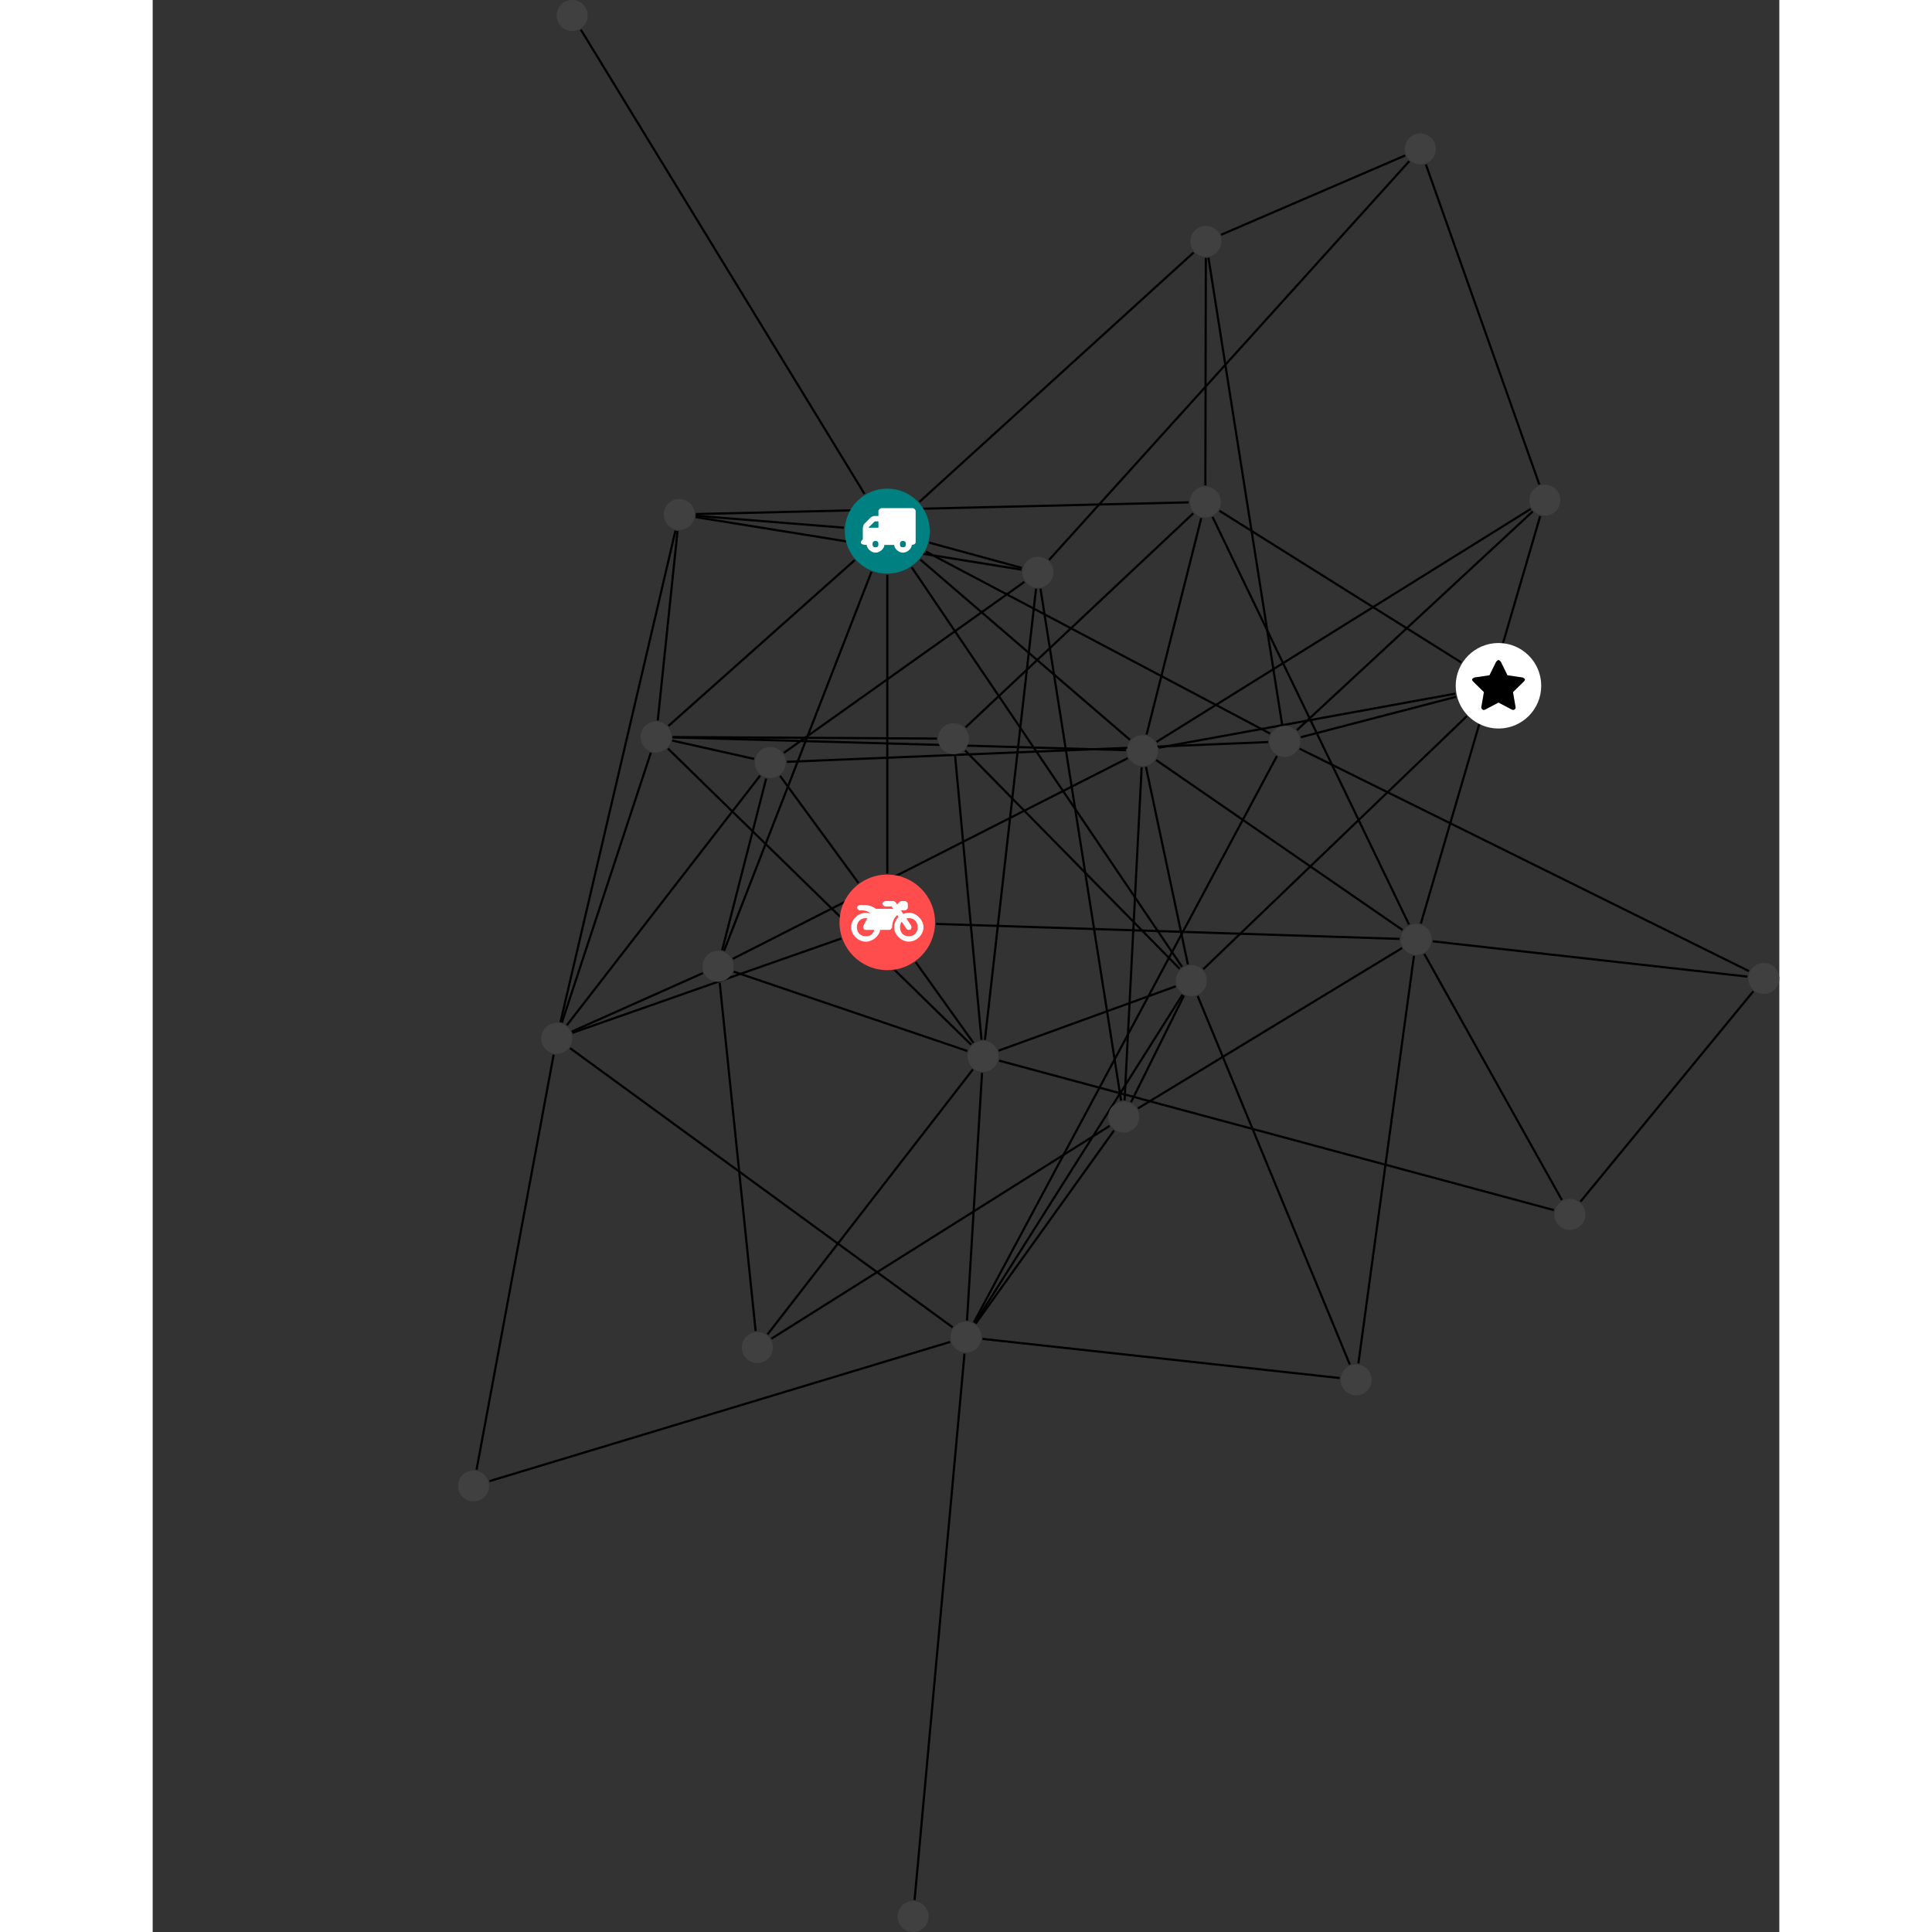 <?xml version="1.0" encoding="UTF-8"?>
<svg xmlns="http://www.w3.org/2000/svg" xmlns:xlink="http://www.w3.org/1999/xlink" width="351.314pt" height="351.314pt" viewBox="-55.528 0.000 295.786 351.314" version="1.1">
<rect x="-55.528" y="0.000" width="295.786" height="351.314" fill="#333333" stroke="none"/>
<defs>
<g>
<symbol overflow="visible" id="glyph0-0">
<path style="stroke:none;" d="M 1.422 -0.75 L 1.422 -7.922 L 3.562 -7.922 L 3.562 -0.891 L 1.422 -0.891 Z M 0.625 0 L 4.531 0 L 4.531 -8.812 L 0.438 -8.812 L 0.438 0 Z M 0.625 0 "/>
</symbol>
<symbol overflow="visible" id="glyph0-1">
<path style="stroke:none;" d="M 3.375 -0.844 C 3.375 -0.453 3.234 -0.266 2.844 -0.266 C 2.469 -0.266 2.297 -0.453 2.297 -0.844 C 2.297 -1.219 2.469 -1.422 2.844 -1.422 C 3.234 -1.422 3.375 -1.219 3.375 -0.844 Z M 1.594 -3.688 L 1.594 -3.859 C 1.594 -3.875 1.578 -3.875 1.594 -3.891 L 2.688 -4.969 C 2.703 -5 2.656 -4.984 2.688 -4.984 L 3.375 -4.984 L 3.375 -3.828 L 1.594 -3.828 Z M 8.359 -0.844 C 8.359 -0.453 8.219 -0.266 7.828 -0.266 C 7.453 -0.266 7.281 -0.453 7.281 -0.844 C 7.281 -1.219 7.453 -1.422 7.828 -1.422 C 8.219 -1.422 8.359 -1.219 8.359 -0.844 Z M 10.141 -6.891 C 10.141 -7.094 9.812 -7.391 9.609 -7.391 L 3.922 -7.391 C 3.719 -7.391 3.375 -7.094 3.375 -6.891 L 3.375 -5.969 L 2.672 -5.969 C 2.469 -5.969 2.078 -5.812 1.938 -5.672 L 0.844 -4.578 C 0.531 -4.266 0.531 -3.734 0.531 -3.328 L 0.531 -1.688 C 0.516 -1.688 0.172 -1.391 0.172 -1.203 C 0.172 -0.781 0.781 -0.703 1.062 -0.703 L 1.25 -0.703 C 1.25 -0.047 2.062 0.703 2.844 0.703 C 3.641 0.703 4.453 -0.047 4.453 -0.703 L 6.234 -0.703 C 6.234 -0.047 7.047 0.703 7.828 0.703 C 8.625 0.703 9.438 -0.047 9.438 -0.703 C 9.547 -0.703 10.141 -0.781 10.141 -1.203 Z M 10.141 -6.891 "/>
</symbol>
<symbol overflow="visible" id="glyph0-2">
<path style="stroke:none;" d="M 12.969 -2.906 C 12.844 -3.984 11.859 -5.016 10.781 -5.219 C 10.234 -5.328 9.703 -5.219 9.328 -5.031 L 8.875 -5.688 L 9.609 -5.688 C 9.812 -5.688 10.141 -5.984 10.141 -6.188 L 10.141 -6.891 C 10.141 -7.094 9.812 -7.391 9.609 -7.391 L 9.047 -7.391 C 8.969 -7.391 8.734 -7.312 8.656 -7.25 L 8.188 -6.766 L 7.891 -7.203 C 7.828 -7.281 7.594 -7.391 7.484 -7.391 L 6.078 -7.391 C 5.906 -7.391 5.547 -7.125 5.516 -6.953 C 5.484 -6.734 5.828 -6.406 6.047 -6.406 L 7.188 -6.406 L 7.484 -5.969 L 4.344 -5.969 C 4.141 -6.125 3.375 -6.672 2.141 -6.672 L 1.422 -6.672 C 1.219 -6.672 0.891 -6.375 0.891 -6.188 C 0.891 -5.984 1.219 -5.688 1.422 -5.688 L 1.781 -5.688 C 2.484 -5.688 2.906 -5.516 3.281 -5.188 L 3.25 -5.141 C 3.078 -5.188 2.797 -5.25 2.5 -5.25 C 1.109 -5.25 -0.172 -4 -0.172 -2.625 C -0.172 -1.25 1.109 0 2.5 0 C 3.75 0 4.953 -1.062 5.109 -2.141 L 6.766 -2.141 C 6.969 -2.141 7.281 -2.438 7.281 -2.625 C 7.281 -3.609 7.688 -4.391 8.219 -4.844 L 8.453 -4.5 C 7.969 -4.062 7.578 -3.203 7.672 -2.359 C 7.781 -1.172 8.969 -0.094 10.141 -0.016 C 11.703 0.094 13.156 -1.344 12.969 -2.906 Z M 2.5 -0.984 C 1.516 -0.984 0.875 -1.641 0.875 -2.625 C 0.875 -3.594 1.516 -4.281 2.5 -4.281 C 2.672 -4.281 2.844 -4.234 2.781 -4.25 L 2.047 -2.891 C 2 -2.781 2 -2.469 2.047 -2.359 C 2.125 -2.25 2.375 -2.141 2.5 -2.141 L 4.031 -2.141 C 3.891 -1.453 3.344 -0.984 2.5 -0.984 Z M 10.328 -0.984 C 9.344 -0.984 8.719 -1.641 8.719 -2.625 C 8.719 -3.109 8.859 -3.469 9.031 -3.641 L 9.906 -2.328 C 9.969 -2.219 10.203 -2.141 10.328 -2.141 C 10.391 -2.141 10.594 -2.188 10.641 -2.234 C 10.812 -2.344 10.844 -2.75 10.734 -2.922 L 9.875 -4.219 C 9.859 -4.219 10.094 -4.281 10.328 -4.281 C 11.297 -4.281 11.922 -3.594 11.922 -2.625 C 11.922 -1.641 11.297 -0.984 10.328 -0.984 Z M 10.328 -0.984 "/>
</symbol>
<symbol overflow="visible" id="glyph0-3">
<path style="stroke:none;" d="M 9.438 -5.078 C 9.438 -5.25 9.078 -5.453 8.938 -5.469 L 6.266 -5.859 L 5.078 -8.266 C 5.031 -8.375 4.75 -8.641 4.625 -8.641 C 4.5 -8.641 4.234 -8.375 4.172 -8.266 L 2.984 -5.859 L 0.312 -5.469 C 0.172 -5.453 -0.172 -5.25 -0.172 -5.078 C -0.172 -4.969 -0.062 -4.781 0.016 -4.719 L 1.969 -2.797 L 1.5 -0.062 C 1.5 -0.016 1.5 0.016 1.5 0.047 C 1.5 0.203 1.75 0.453 1.906 0.453 C 1.984 0.453 2.188 0.406 2.25 0.359 L 4.625 -0.891 L 7 0.359 C 7.062 0.406 7.266 0.453 7.344 0.453 C 7.5 0.453 7.75 0.203 7.75 0.047 C 7.75 0.016 7.75 -0.016 7.734 -0.062 L 7.266 -2.797 L 9.234 -4.719 C 9.297 -4.781 9.438 -4.969 9.438 -5.078 Z M 9.438 -5.078 "/>
</symbol>
</g>
<clipPath id="clip1">
  <path d="M 198 174 L 240.258 174 L 240.258 225 L 198 225 Z M 198 174 "/>
</clipPath>
<clipPath id="clip2">
  <path d="M 77 240 L 98 240 L 98 351.312 L 77 351.312 Z M 77 240 "/>
</clipPath>
<clipPath id="clip3">
  <path d="M 171 165 L 240.258 165 L 240.258 184 L 171 184 Z M 171 165 "/>
</clipPath>
<clipPath id="clip4">
  <path d="M 147 130 L 240.258 130 L 240.258 183 L 147 183 Z M 147 130 "/>
</clipPath>
<clipPath id="clip5">
  <path d="M 79 345 L 86 345 L 86 351.312 L 79 351.312 Z M 79 345 "/>
</clipPath>
<clipPath id="clip6">
  <path d="M 234 175 L 240.258 175 L 240.258 181 L 234 181 Z M 234 175 "/>
</clipPath>
</defs>
<g id="surface1">
<path style="fill:none;stroke-width:0.399;stroke-linecap:butt;stroke-linejoin:miter;stroke:rgb(0%,0%,0%);stroke-opacity:1;stroke-miterlimit:10;" d="M 0.001 -7.93 L 0.001 -62.25 " transform="matrix(1,0,0,-1,78.05,96.586)"/>
<path style="fill:none;stroke-width:0.399;stroke-linecap:butt;stroke-linejoin:miter;stroke:rgb(0%,0%,0%);stroke-opacity:1;stroke-miterlimit:10;" d="M 4.442 -6.566 L 53.602 -79.234 " transform="matrix(1,0,0,-1,78.05,96.586)"/>
<path style="fill:none;stroke-width:0.399;stroke-linecap:butt;stroke-linejoin:miter;stroke:rgb(0%,0%,0%);stroke-opacity:1;stroke-miterlimit:10;" d="M -7.902 0.633 L -34.82 2.797 " transform="matrix(1,0,0,-1,78.05,96.586)"/>
<path style="fill:none;stroke-width:0.399;stroke-linecap:butt;stroke-linejoin:miter;stroke:rgb(0%,0%,0%);stroke-opacity:1;stroke-miterlimit:10;" d="M -5.921 -5.269 L -39.792 -35.414 " transform="matrix(1,0,0,-1,78.05,96.586)"/>
<path style="fill:none;stroke-width:0.399;stroke-linecap:butt;stroke-linejoin:miter;stroke:rgb(0%,0%,0%);stroke-opacity:1;stroke-miterlimit:10;" d="M -2.874 -7.391 L -29.683 -76.316 " transform="matrix(1,0,0,-1,78.05,96.586)"/>
<path style="fill:none;stroke-width:0.399;stroke-linecap:butt;stroke-linejoin:miter;stroke:rgb(0%,0%,0%);stroke-opacity:1;stroke-miterlimit:10;" d="M 7.649 -2.09 L 24.477 -6.684 " transform="matrix(1,0,0,-1,78.05,96.586)"/>
<path style="fill:none;stroke-width:0.399;stroke-linecap:butt;stroke-linejoin:miter;stroke:rgb(0%,0%,0%);stroke-opacity:1;stroke-miterlimit:10;" d="M -4.136 6.766 L -55.722 91.195 " transform="matrix(1,0,0,-1,78.05,96.586)"/>
<path style="fill:none;stroke-width:0.399;stroke-linecap:butt;stroke-linejoin:miter;stroke:rgb(0%,0%,0%);stroke-opacity:1;stroke-miterlimit:10;" d="M 5.864 5.336 L 55.7 50.668 " transform="matrix(1,0,0,-1,78.05,96.586)"/>
<path style="fill:none;stroke-width:0.399;stroke-linecap:butt;stroke-linejoin:miter;stroke:rgb(0%,0%,0%);stroke-opacity:1;stroke-miterlimit:10;" d="M 7.009 -3.707 L 69.614 -36.812 " transform="matrix(1,0,0,-1,78.05,96.586)"/>
<path style="fill:none;stroke-width:0.399;stroke-linecap:butt;stroke-linejoin:miter;stroke:rgb(0%,0%,0%);stroke-opacity:1;stroke-miterlimit:10;" d="M 6.013 -5.168 L 44.126 -37.941 " transform="matrix(1,0,0,-1,78.05,96.586)"/>
<path style="fill:none;stroke-width:0.399;stroke-linecap:butt;stroke-linejoin:miter;stroke:rgb(0%,0%,0%);stroke-opacity:1;stroke-miterlimit:10;" d="M 122.661 -121.613 L 97.653 -76.875 " transform="matrix(1,0,0,-1,78.05,96.586)"/>
<path style="fill:none;stroke-width:0.399;stroke-linecap:butt;stroke-linejoin:miter;stroke:rgb(0%,0%,0%);stroke-opacity:1;stroke-miterlimit:10;" d="M 121.22 -123.461 L 20.329 -96.277 " transform="matrix(1,0,0,-1,78.05,96.586)"/>
<g clip-path="url(#clip1)" clip-rule="nonzero">
<path style="fill:none;stroke-width:0.399;stroke-linecap:butt;stroke-linejoin:miter;stroke:rgb(0%,0%,0%);stroke-opacity:1;stroke-miterlimit:10;" d="M 126.048 -121.918 L 157.477 -83.668 " transform="matrix(1,0,0,-1,78.05,96.586)"/>
</g>
<path style="fill:none;stroke-width:0.399;stroke-linecap:butt;stroke-linejoin:miter;stroke:rgb(0%,0%,0%);stroke-opacity:1;stroke-miterlimit:10;" d="M -21.07 -146.84 L 40.438 -108.141 " transform="matrix(1,0,0,-1,78.05,96.586)"/>
<path style="fill:none;stroke-width:0.399;stroke-linecap:butt;stroke-linejoin:miter;stroke:rgb(0%,0%,0%);stroke-opacity:1;stroke-miterlimit:10;" d="M -23.937 -145.445 L -30.468 -82.133 " transform="matrix(1,0,0,-1,78.05,96.586)"/>
<path style="fill:none;stroke-width:0.399;stroke-linecap:butt;stroke-linejoin:miter;stroke:rgb(0%,0%,0%);stroke-opacity:1;stroke-miterlimit:10;" d="M -21.777 -146.062 L 15.567 -97.879 " transform="matrix(1,0,0,-1,78.05,96.586)"/>
<path style="fill:none;stroke-width:0.399;stroke-linecap:butt;stroke-linejoin:miter;stroke:rgb(0%,0%,0%);stroke-opacity:1;stroke-miterlimit:10;" d="M -8.386 -74.078 L -57.269 -91.23 " transform="matrix(1,0,0,-1,78.05,96.586)"/>
<path style="fill:none;stroke-width:0.399;stroke-linecap:butt;stroke-linejoin:miter;stroke:rgb(0%,0%,0%);stroke-opacity:1;stroke-miterlimit:10;" d="M -5.249 -63.965 L -19.491 -44.504 " transform="matrix(1,0,0,-1,78.05,96.586)"/>
<path style="fill:none;stroke-width:0.399;stroke-linecap:butt;stroke-linejoin:miter;stroke:rgb(0%,0%,0%);stroke-opacity:1;stroke-miterlimit:10;" d="M 8.88 -71.422 L 93.165 -74.144 " transform="matrix(1,0,0,-1,78.05,96.586)"/>
<path style="fill:none;stroke-width:0.399;stroke-linecap:butt;stroke-linejoin:miter;stroke:rgb(0%,0%,0%);stroke-opacity:1;stroke-miterlimit:10;" d="M 5.169 -78.367 L 15.661 -93.039 " transform="matrix(1,0,0,-1,78.05,96.586)"/>
<path style="fill:none;stroke-width:0.399;stroke-linecap:butt;stroke-linejoin:miter;stroke:rgb(0%,0%,0%);stroke-opacity:1;stroke-miterlimit:10;" d="M 53.68 -84.285 L 15.93 -144 " transform="matrix(1,0,0,-1,78.05,96.586)"/>
<path style="fill:none;stroke-width:0.399;stroke-linecap:butt;stroke-linejoin:miter;stroke:rgb(0%,0%,0%);stroke-opacity:1;stroke-miterlimit:10;" d="M 57.47 -79.644 L 105.388 -33.637 " transform="matrix(1,0,0,-1,78.05,96.586)"/>
<path style="fill:none;stroke-width:0.399;stroke-linecap:butt;stroke-linejoin:miter;stroke:rgb(0%,0%,0%);stroke-opacity:1;stroke-miterlimit:10;" d="M 56.442 -84.523 L 84.11 -151.535 " transform="matrix(1,0,0,-1,78.05,96.586)"/>
<path style="fill:none;stroke-width:0.399;stroke-linecap:butt;stroke-linejoin:miter;stroke:rgb(0%,0%,0%);stroke-opacity:1;stroke-miterlimit:10;" d="M 53.95 -84.437 L 44.333 -103.832 " transform="matrix(1,0,0,-1,78.05,96.586)"/>
<path style="fill:none;stroke-width:0.399;stroke-linecap:butt;stroke-linejoin:miter;stroke:rgb(0%,0%,0%);stroke-opacity:1;stroke-miterlimit:10;" d="M 53.177 -79.582 L 14.157 -39.891 " transform="matrix(1,0,0,-1,78.05,96.586)"/>
<path style="fill:none;stroke-width:0.399;stroke-linecap:butt;stroke-linejoin:miter;stroke:rgb(0%,0%,0%);stroke-opacity:1;stroke-miterlimit:10;" d="M 52.454 -82.766 L 20.251 -94.461 " transform="matrix(1,0,0,-1,78.05,96.586)"/>
<path style="fill:none;stroke-width:0.399;stroke-linecap:butt;stroke-linejoin:miter;stroke:rgb(0%,0%,0%);stroke-opacity:1;stroke-miterlimit:10;" d="M 54.665 -78.781 L 47.04 -42.863 " transform="matrix(1,0,0,-1,78.05,96.586)"/>
<path style="fill:none;stroke-width:0.399;stroke-linecap:butt;stroke-linejoin:miter;stroke:rgb(0%,0%,0%);stroke-opacity:1;stroke-miterlimit:10;" d="M -57.679 -94.008 L 11.884 -144.773 " transform="matrix(1,0,0,-1,78.05,96.586)"/>
<path style="fill:none;stroke-width:0.399;stroke-linecap:butt;stroke-linejoin:miter;stroke:rgb(0%,0%,0%);stroke-opacity:1;stroke-miterlimit:10;" d="M -58.269 -89.844 L -23.124 -44.453 " transform="matrix(1,0,0,-1,78.05,96.586)"/>
<path style="fill:none;stroke-width:0.399;stroke-linecap:butt;stroke-linejoin:miter;stroke:rgb(0%,0%,0%);stroke-opacity:1;stroke-miterlimit:10;" d="M -59.429 -89.289 L -38.515 0.098 " transform="matrix(1,0,0,-1,78.05,96.586)"/>
<path style="fill:none;stroke-width:0.399;stroke-linecap:butt;stroke-linejoin:miter;stroke:rgb(0%,0%,0%);stroke-opacity:1;stroke-miterlimit:10;" d="M -59.171 -89.363 L -42.991 -40.285 " transform="matrix(1,0,0,-1,78.05,96.586)"/>
<path style="fill:none;stroke-width:0.399;stroke-linecap:butt;stroke-linejoin:miter;stroke:rgb(0%,0%,0%);stroke-opacity:1;stroke-miterlimit:10;" d="M -60.667 -95.195 L -74.683 -170.652 " transform="matrix(1,0,0,-1,78.05,96.586)"/>
<path style="fill:none;stroke-width:0.399;stroke-linecap:butt;stroke-linejoin:miter;stroke:rgb(0%,0%,0%);stroke-opacity:1;stroke-miterlimit:10;" d="M -57.362 -91 L -33.534 -80.359 " transform="matrix(1,0,0,-1,78.05,96.586)"/>
<path style="fill:none;stroke-width:0.399;stroke-linecap:butt;stroke-linejoin:miter;stroke:rgb(0%,0%,0%);stroke-opacity:1;stroke-miterlimit:10;" d="M 17.321 -146.879 L 82.263 -153.996 " transform="matrix(1,0,0,-1,78.05,96.586)"/>
<path style="fill:none;stroke-width:0.399;stroke-linecap:butt;stroke-linejoin:miter;stroke:rgb(0%,0%,0%);stroke-opacity:1;stroke-miterlimit:10;" d="M 11.43 -147.426 L -72.343 -172.746 " transform="matrix(1,0,0,-1,78.05,96.586)"/>
<path style="fill:none;stroke-width:0.399;stroke-linecap:butt;stroke-linejoin:miter;stroke:rgb(0%,0%,0%);stroke-opacity:1;stroke-miterlimit:10;" d="M 16.079 -144.098 L 41.231 -108.988 " transform="matrix(1,0,0,-1,78.05,96.586)"/>
<g clip-path="url(#clip2)" clip-rule="nonzero">
<path style="fill:none;stroke-width:0.399;stroke-linecap:butt;stroke-linejoin:miter;stroke:rgb(0%,0%,0%);stroke-opacity:1;stroke-miterlimit:10;" d="M 14.044 -149.555 L 4.966 -248.906 " transform="matrix(1,0,0,-1,78.05,96.586)"/>
</g>
<path style="fill:none;stroke-width:0.399;stroke-linecap:butt;stroke-linejoin:miter;stroke:rgb(0%,0%,0%);stroke-opacity:1;stroke-miterlimit:10;" d="M 14.501 -143.539 L 17.231 -98.504 " transform="matrix(1,0,0,-1,78.05,96.586)"/>
<path style="fill:none;stroke-width:0.399;stroke-linecap:butt;stroke-linejoin:miter;stroke:rgb(0%,0%,0%);stroke-opacity:1;stroke-miterlimit:10;" d="M 15.743 -143.891 L 70.856 -40.887 " transform="matrix(1,0,0,-1,78.05,96.586)"/>
<path style="fill:none;stroke-width:0.399;stroke-linecap:butt;stroke-linejoin:miter;stroke:rgb(0%,0%,0%);stroke-opacity:1;stroke-miterlimit:10;" d="M 104.384 -23.879 L 60.391 3.707 " transform="matrix(1,0,0,-1,78.05,96.586)"/>
<path style="fill:none;stroke-width:0.399;stroke-linecap:butt;stroke-linejoin:miter;stroke:rgb(0%,0%,0%);stroke-opacity:1;stroke-miterlimit:10;" d="M 103.423 -30.121 L 75.204 -37.465 " transform="matrix(1,0,0,-1,78.05,96.586)"/>
<path style="fill:none;stroke-width:0.399;stroke-linecap:butt;stroke-linejoin:miter;stroke:rgb(0%,0%,0%);stroke-opacity:1;stroke-miterlimit:10;" d="M 103.294 -29.543 L 49.384 -39.371 " transform="matrix(1,0,0,-1,78.05,96.586)"/>
<path style="fill:none;stroke-width:0.399;stroke-linecap:butt;stroke-linejoin:miter;stroke:rgb(0%,0%,0%);stroke-opacity:1;stroke-miterlimit:10;" d="M -24.222 -41.41 L -39.101 -38.078 " transform="matrix(1,0,0,-1,78.05,96.586)"/>
<path style="fill:none;stroke-width:0.399;stroke-linecap:butt;stroke-linejoin:miter;stroke:rgb(0%,0%,0%);stroke-opacity:1;stroke-miterlimit:10;" d="M -22.023 -44.992 L -30.027 -76.207 " transform="matrix(1,0,0,-1,78.05,96.586)"/>
<path style="fill:none;stroke-width:0.399;stroke-linecap:butt;stroke-linejoin:miter;stroke:rgb(0%,0%,0%);stroke-opacity:1;stroke-miterlimit:10;" d="M -18.816 -40.32 L 24.93 -9.226 " transform="matrix(1,0,0,-1,78.05,96.586)"/>
<path style="fill:none;stroke-width:0.399;stroke-linecap:butt;stroke-linejoin:miter;stroke:rgb(0%,0%,0%);stroke-opacity:1;stroke-miterlimit:10;" d="M -18.261 -41.945 L 69.266 -38.348 " transform="matrix(1,0,0,-1,78.05,96.586)"/>
<path style="fill:none;stroke-width:0.399;stroke-linecap:butt;stroke-linejoin:miter;stroke:rgb(0%,0%,0%);stroke-opacity:1;stroke-miterlimit:10;" d="M 85.669 -151.336 L 95.77 -77.23 " transform="matrix(1,0,0,-1,78.05,96.586)"/>
<path style="fill:none;stroke-width:0.399;stroke-linecap:butt;stroke-linejoin:miter;stroke:rgb(0%,0%,0%);stroke-opacity:1;stroke-miterlimit:10;" d="M 97.946 66.664 L 118.571 8.484 " transform="matrix(1,0,0,-1,78.05,96.586)"/>
<path style="fill:none;stroke-width:0.399;stroke-linecap:butt;stroke-linejoin:miter;stroke:rgb(0%,0%,0%);stroke-opacity:1;stroke-miterlimit:10;" d="M 94.915 67.27 L 29.411 -5.238 " transform="matrix(1,0,0,-1,78.05,96.586)"/>
<path style="fill:none;stroke-width:0.399;stroke-linecap:butt;stroke-linejoin:miter;stroke:rgb(0%,0%,0%);stroke-opacity:1;stroke-miterlimit:10;" d="M 94.169 68.316 L 60.704 53.895 " transform="matrix(1,0,0,-1,78.05,96.586)"/>
<path style="fill:none;stroke-width:0.399;stroke-linecap:butt;stroke-linejoin:miter;stroke:rgb(0%,0%,0%);stroke-opacity:1;stroke-miterlimit:10;" d="M -38.14 0.035 L -41.734 -34.418 " transform="matrix(1,0,0,-1,78.05,96.586)"/>
<path style="fill:none;stroke-width:0.399;stroke-linecap:butt;stroke-linejoin:miter;stroke:rgb(0%,0%,0%);stroke-opacity:1;stroke-miterlimit:10;" d="M -34.812 3.109 L 54.817 5.238 " transform="matrix(1,0,0,-1,78.05,96.586)"/>
<path style="fill:none;stroke-width:0.399;stroke-linecap:butt;stroke-linejoin:miter;stroke:rgb(0%,0%,0%);stroke-opacity:1;stroke-miterlimit:10;" d="M -34.847 2.559 L 24.411 -7 " transform="matrix(1,0,0,-1,78.05,96.586)"/>
<path style="fill:none;stroke-width:0.399;stroke-linecap:butt;stroke-linejoin:miter;stroke:rgb(0%,0%,0%);stroke-opacity:1;stroke-miterlimit:10;" d="M -39.03 -37.437 L 9.024 -37.719 " transform="matrix(1,0,0,-1,78.05,96.586)"/>
<path style="fill:none;stroke-width:0.399;stroke-linecap:butt;stroke-linejoin:miter;stroke:rgb(0%,0%,0%);stroke-opacity:1;stroke-miterlimit:10;" d="M -39.886 -39.527 L 15.255 -93.383 " transform="matrix(1,0,0,-1,78.05,96.586)"/>
<path style="fill:none;stroke-width:0.399;stroke-linecap:butt;stroke-linejoin:miter;stroke:rgb(0%,0%,0%);stroke-opacity:1;stroke-miterlimit:10;" d="M -39.03 -37.504 L 43.395 -39.824 " transform="matrix(1,0,0,-1,78.05,96.586)"/>
<path style="fill:none;stroke-width:0.399;stroke-linecap:butt;stroke-linejoin:miter;stroke:rgb(0%,0%,0%);stroke-opacity:1;stroke-miterlimit:10;" d="M 42.52 -103.555 L 27.86 -10.461 " transform="matrix(1,0,0,-1,78.05,96.586)"/>
<path style="fill:none;stroke-width:0.399;stroke-linecap:butt;stroke-linejoin:miter;stroke:rgb(0%,0%,0%);stroke-opacity:1;stroke-miterlimit:10;" d="M 45.571 -104.969 L 93.598 -75.809 " transform="matrix(1,0,0,-1,78.05,96.586)"/>
<path style="fill:none;stroke-width:0.399;stroke-linecap:butt;stroke-linejoin:miter;stroke:rgb(0%,0%,0%);stroke-opacity:1;stroke-miterlimit:10;" d="M 43.145 -103.523 L 46.259 -42.926 " transform="matrix(1,0,0,-1,78.05,96.586)"/>
<path style="fill:none;stroke-width:0.399;stroke-linecap:butt;stroke-linejoin:miter;stroke:rgb(0%,0%,0%);stroke-opacity:1;stroke-miterlimit:10;" d="M 118.731 2.742 L 97.028 -71.348 " transform="matrix(1,0,0,-1,78.05,96.586)"/>
<path style="fill:none;stroke-width:0.399;stroke-linecap:butt;stroke-linejoin:miter;stroke:rgb(0%,0%,0%);stroke-opacity:1;stroke-miterlimit:10;" d="M 117.368 3.59 L 74.493 -36.172 " transform="matrix(1,0,0,-1,78.05,96.586)"/>
<path style="fill:none;stroke-width:0.399;stroke-linecap:butt;stroke-linejoin:miter;stroke:rgb(0%,0%,0%);stroke-opacity:1;stroke-miterlimit:10;" d="M 117.016 4.047 L 48.973 -38.316 " transform="matrix(1,0,0,-1,78.05,96.586)"/>
<path style="fill:none;stroke-width:0.399;stroke-linecap:butt;stroke-linejoin:miter;stroke:rgb(0%,0%,0%);stroke-opacity:1;stroke-miterlimit:10;" d="M -27.917 -80.102 L 14.555 -94.523 " transform="matrix(1,0,0,-1,78.05,96.586)"/>
<path style="fill:none;stroke-width:0.399;stroke-linecap:butt;stroke-linejoin:miter;stroke:rgb(0%,0%,0%);stroke-opacity:1;stroke-miterlimit:10;" d="M -28.085 -77.762 L 43.723 -41.277 " transform="matrix(1,0,0,-1,78.05,96.586)"/>
<path style="fill:none;stroke-width:0.399;stroke-linecap:butt;stroke-linejoin:miter;stroke:rgb(0%,0%,0%);stroke-opacity:1;stroke-miterlimit:10;" d="M 14.239 -35.672 L 55.638 3.242 " transform="matrix(1,0,0,-1,78.05,96.586)"/>
<path style="fill:none;stroke-width:0.399;stroke-linecap:butt;stroke-linejoin:miter;stroke:rgb(0%,0%,0%);stroke-opacity:1;stroke-miterlimit:10;" d="M 12.321 -40.742 L 17.134 -92.488 " transform="matrix(1,0,0,-1,78.05,96.586)"/>
<path style="fill:none;stroke-width:0.399;stroke-linecap:butt;stroke-linejoin:miter;stroke:rgb(0%,0%,0%);stroke-opacity:1;stroke-miterlimit:10;" d="M 59.145 2.59 L 94.868 -71.523 " transform="matrix(1,0,0,-1,78.05,96.586)"/>
<path style="fill:none;stroke-width:0.399;stroke-linecap:butt;stroke-linejoin:miter;stroke:rgb(0%,0%,0%);stroke-opacity:1;stroke-miterlimit:10;" d="M 57.841 8.324 L 57.927 49.684 " transform="matrix(1,0,0,-1,78.05,96.586)"/>
<path style="fill:none;stroke-width:0.399;stroke-linecap:butt;stroke-linejoin:miter;stroke:rgb(0%,0%,0%);stroke-opacity:1;stroke-miterlimit:10;" d="M 57.095 2.383 L 47.153 -36.984 " transform="matrix(1,0,0,-1,78.05,96.586)"/>
<path style="fill:none;stroke-width:0.399;stroke-linecap:butt;stroke-linejoin:miter;stroke:rgb(0%,0%,0%);stroke-opacity:1;stroke-miterlimit:10;" d="M 27.052 -10.476 L 17.755 -92.496 " transform="matrix(1,0,0,-1,78.05,96.586)"/>
<path style="fill:none;stroke-width:0.399;stroke-linecap:butt;stroke-linejoin:miter;stroke:rgb(0%,0%,0%);stroke-opacity:1;stroke-miterlimit:10;" d="M 93.696 -72.527 L 48.895 -41.625 " transform="matrix(1,0,0,-1,78.05,96.586)"/>
<g clip-path="url(#clip3)" clip-rule="nonzero">
<path style="fill:none;stroke-width:0.399;stroke-linecap:butt;stroke-linejoin:miter;stroke:rgb(0%,0%,0%);stroke-opacity:1;stroke-miterlimit:10;" d="M 99.177 -74.578 L 156.395 -81 " transform="matrix(1,0,0,-1,78.05,96.586)"/>
</g>
<path style="fill:none;stroke-width:0.399;stroke-linecap:butt;stroke-linejoin:miter;stroke:rgb(0%,0%,0%);stroke-opacity:1;stroke-miterlimit:10;" d="M 58.403 49.719 L 71.809 -35.242 " transform="matrix(1,0,0,-1,78.05,96.586)"/>
<g clip-path="url(#clip4)" clip-rule="nonzero">
<path style="fill:none;stroke-width:0.399;stroke-linecap:butt;stroke-linejoin:miter;stroke:rgb(0%,0%,0%);stroke-opacity:1;stroke-miterlimit:10;" d="M 74.985 -39.562 L 156.688 -80 " transform="matrix(1,0,0,-1,78.05,96.586)"/>
</g>
<path style=" stroke:none;fill-rule:nonzero;fill:rgb(0%,50%,50%);fill-opacity:1;" d="M 85.777 96.586 C 85.777 92.316 82.32 88.855 78.051 88.855 C 73.781 88.855 70.32 92.316 70.32 96.586 C 70.32 100.855 73.781 104.316 78.051 104.316 C 82.32 104.316 85.777 100.855 85.777 96.586 Z M 85.777 96.586 "/>
<g style="fill:rgb(100%,100%,100%);fill-opacity:1;">
  <use xlink:href="#glyph0-1" x="73.069" y="99.789"/>
</g>
<path style=" stroke:none;fill-rule:nonzero;fill:rgb(25%,25%,25%);fill-opacity:1;" d="M 205 220.832 C 205 219.277 203.738 218.016 202.18 218.016 C 200.625 218.016 199.363 219.277 199.363 220.832 C 199.363 222.391 200.625 223.652 202.18 223.652 C 203.738 223.652 205 222.391 205 220.832 Z M 205 220.832 "/>
<path style=" stroke:none;fill-rule:nonzero;fill:rgb(25%,25%,25%);fill-opacity:1;" d="M 57.242 245.031 C 57.242 243.477 55.98 242.215 54.426 242.215 C 52.867 242.215 51.605 243.477 51.605 245.031 C 51.605 246.59 52.867 247.852 54.426 247.852 C 55.98 247.852 57.242 246.59 57.242 245.031 Z M 57.242 245.031 "/>
<path style=" stroke:none;fill-rule:nonzero;fill:rgb(100%,29.999%,29.999%);fill-opacity:1;" d="M 86.738 167.723 C 86.738 162.926 82.848 159.035 78.051 159.035 C 73.254 159.035 69.363 162.926 69.363 167.723 C 69.363 172.52 73.254 176.41 78.051 176.41 C 82.848 176.41 86.738 172.52 86.738 167.723 Z M 86.738 167.723 "/>
<g style="fill:rgb(100%,100%,100%);fill-opacity:1;">
  <use xlink:href="#glyph0-2" x="71.649" y="171.234"/>
</g>
<path style=" stroke:none;fill-rule:nonzero;fill:rgb(25%,25%,25%);fill-opacity:1;" d="M 136.16 178.32 C 136.16 176.762 134.898 175.5 133.344 175.5 C 131.785 175.5 130.523 176.762 130.523 178.32 C 130.523 179.875 131.785 181.137 133.344 181.137 C 134.898 181.137 136.16 179.875 136.16 178.32 Z M 136.16 178.32 "/>
<path style=" stroke:none;fill-rule:nonzero;fill:rgb(25%,25%,25%);fill-opacity:1;" d="M 20.754 188.812 C 20.754 187.258 19.492 185.996 17.934 185.996 C 16.379 185.996 15.117 187.258 15.117 188.812 C 15.117 190.371 16.379 191.633 17.934 191.633 C 19.492 191.633 20.754 190.371 20.754 188.812 Z M 20.754 188.812 "/>
<path style=" stroke:none;fill-rule:nonzero;fill:rgb(25%,25%,25%);fill-opacity:1;" d="M 95.188 243.137 C 95.188 241.578 93.926 240.316 92.371 240.316 C 90.812 240.316 89.551 241.578 89.551 243.137 C 89.551 244.691 90.812 245.953 92.371 245.953 C 93.926 245.953 95.188 244.691 95.188 243.137 Z M 95.188 243.137 "/>
<path style=" stroke:none;fill-rule:nonzero;fill:rgb(100%,100%,100%);fill-opacity:1;" d="M 196.965 124.699 C 196.965 120.406 193.484 116.926 189.191 116.926 C 184.898 116.926 181.414 120.406 181.414 124.699 C 181.414 128.996 184.898 132.477 189.191 132.477 C 193.484 132.477 196.965 128.996 196.965 124.699 Z M 196.965 124.699 "/>
<g style="fill:rgb(0%,0%,0%);fill-opacity:1;">
  <use xlink:href="#glyph0-3" x="184.568" y="128.65"/>
</g>
<path style=" stroke:none;fill-rule:nonzero;fill:rgb(25%,25%,25%);fill-opacity:1;" d="M 59.594 138.652 C 59.594 137.098 58.332 135.836 56.773 135.836 C 55.219 135.836 53.957 137.098 53.957 138.652 C 53.957 140.211 55.219 141.473 56.773 141.473 C 58.332 141.473 59.594 140.211 59.594 138.652 Z M 59.594 138.652 "/>
<path style=" stroke:none;fill-rule:nonzero;fill:rgb(25%,25%,25%);fill-opacity:1;" d="M 166.129 250.91 C 166.129 249.355 164.867 248.094 163.309 248.094 C 161.754 248.094 160.492 249.355 160.492 250.91 C 160.492 252.469 161.754 253.73 163.309 253.73 C 164.867 253.73 166.129 252.469 166.129 250.91 Z M 166.129 250.91 "/>
<path style=" stroke:none;fill-rule:nonzero;fill:rgb(25%,25%,25%);fill-opacity:1;" d="M 177.805 27.078 C 177.805 25.52 176.543 24.258 174.988 24.258 C 173.43 24.258 172.172 25.52 172.172 27.078 C 172.172 28.633 173.43 29.895 174.988 29.895 C 176.543 29.895 177.805 28.633 177.805 27.078 Z M 177.805 27.078 "/>
<path style=" stroke:none;fill-rule:nonzero;fill:rgb(25%,25%,25%);fill-opacity:1;" d="M 43.043 93.547 C 43.043 91.992 41.781 90.73 40.223 90.73 C 38.668 90.73 37.406 91.992 37.406 93.547 C 37.406 95.105 38.668 96.367 40.223 96.367 C 41.781 96.367 43.043 95.105 43.043 93.547 Z M 43.043 93.547 "/>
<path style=" stroke:none;fill-rule:nonzero;fill:rgb(25%,25%,25%);fill-opacity:1;" d="M 38.82 134.004 C 38.82 132.449 37.559 131.188 36.004 131.188 C 34.449 131.188 33.188 132.449 33.188 134.004 C 33.188 135.562 34.449 136.824 36.004 136.824 C 37.559 136.824 38.82 135.562 38.82 134.004 Z M 38.82 134.004 "/>
<path style=" stroke:none;fill-rule:nonzero;fill:rgb(25%,25%,25%);fill-opacity:1;" d="M 5.637 270.203 C 5.637 268.648 4.375 267.387 2.816 267.387 C 1.262 267.387 0 268.648 0 270.203 C 0 271.762 1.262 273.023 2.816 273.023 C 4.375 273.023 5.637 271.762 5.637 270.203 Z M 5.637 270.203 "/>
<path style=" stroke:none;fill-rule:nonzero;fill:rgb(25%,25%,25%);fill-opacity:1;" d="M 123.859 203.121 C 123.859 201.562 122.598 200.301 121.039 200.301 C 119.484 200.301 118.223 201.562 118.223 203.121 C 118.223 204.676 119.484 205.938 121.039 205.938 C 122.598 205.938 123.859 204.676 123.859 203.121 Z M 123.859 203.121 "/>
<path style=" stroke:none;fill-rule:nonzero;fill:rgb(25%,25%,25%);fill-opacity:1;" d="M 200.445 90.945 C 200.445 89.391 199.184 88.129 197.629 88.129 C 196.07 88.129 194.809 89.391 194.809 90.945 C 194.809 92.504 196.07 93.766 197.629 93.766 C 199.184 93.766 200.445 92.504 200.445 90.945 Z M 200.445 90.945 "/>
<path style=" stroke:none;fill-rule:nonzero;fill:rgb(25%,25%,25%);fill-opacity:1;" d="M 50.094 175.715 C 50.094 174.16 48.832 172.898 47.273 172.898 C 45.719 172.898 44.457 174.16 44.457 175.715 C 44.457 177.273 45.719 178.535 47.273 178.535 C 48.832 178.535 50.094 177.273 50.094 175.715 Z M 50.094 175.715 "/>
<path style=" stroke:none;fill-rule:nonzero;fill:rgb(25%,25%,25%);fill-opacity:1;" d="M 92.91 134.324 C 92.91 132.77 91.648 131.508 90.09 131.508 C 88.535 131.508 87.273 132.77 87.273 134.324 C 87.273 135.879 88.535 137.141 90.09 137.141 C 91.648 137.141 92.91 135.879 92.91 134.324 Z M 92.91 134.324 "/>
<path style=" stroke:none;fill-rule:nonzero;fill:rgb(25%,25%,25%);fill-opacity:1;" d="M 138.703 91.277 C 138.703 89.723 137.441 88.461 135.887 88.461 C 134.328 88.461 133.066 89.723 133.066 91.277 C 133.066 92.836 134.328 94.098 135.887 94.098 C 137.441 94.098 138.703 92.836 138.703 91.277 Z M 138.703 91.277 "/>
<path style=" stroke:none;fill-rule:nonzero;fill:rgb(25%,25%,25%);fill-opacity:1;" d="M 108.258 104.066 C 108.258 102.508 106.996 101.246 105.438 101.246 C 103.883 101.246 102.621 102.508 102.621 104.066 C 102.621 105.621 103.883 106.883 105.438 106.883 C 106.996 106.883 108.258 105.621 108.258 104.066 Z M 108.258 104.066 "/>
<g clip-path="url(#clip5)" clip-rule="nonzero">
<path style=" stroke:none;fill-rule:nonzero;fill:rgb(25%,25%,25%);fill-opacity:1;" d="M 85.559 348.496 C 85.559 346.941 84.297 345.68 82.742 345.68 C 81.188 345.68 79.926 346.941 79.926 348.496 C 79.926 350.051 81.188 351.312 82.742 351.312 C 84.297 351.312 85.559 350.051 85.559 348.496 Z M 85.559 348.496 "/>
</g>
<path style=" stroke:none;fill-rule:nonzero;fill:rgb(25%,25%,25%);fill-opacity:1;" d="M 177.047 170.828 C 177.047 169.273 175.785 168.012 174.23 168.012 C 172.672 168.012 171.41 169.273 171.41 170.828 C 171.41 172.383 172.672 173.645 174.23 173.645 C 175.785 173.645 177.047 172.383 177.047 170.828 Z M 177.047 170.828 "/>
<path style=" stroke:none;fill-rule:nonzero;fill:rgb(25%,25%,25%);fill-opacity:1;" d="M 23.574 2.816 C 23.574 1.262 22.312 0 20.758 0 C 19.199 0 17.938 1.262 17.938 2.816 C 17.938 4.375 19.199 5.637 20.758 5.637 C 22.312 5.637 23.574 4.375 23.574 2.816 Z M 23.574 2.816 "/>
<path style=" stroke:none;fill-rule:nonzero;fill:rgb(25%,25%,25%);fill-opacity:1;" d="M 98.281 192.078 C 98.281 190.52 97.02 189.258 95.465 189.258 C 93.906 189.258 92.645 190.52 92.645 192.078 C 92.645 193.633 93.906 194.895 95.465 194.895 C 97.02 194.895 98.281 193.633 98.281 192.078 Z M 98.281 192.078 "/>
<path style=" stroke:none;fill-rule:nonzero;fill:rgb(25%,25%,25%);fill-opacity:1;" d="M 138.801 43.887 C 138.801 42.332 137.539 41.07 135.98 41.07 C 134.426 41.07 133.164 42.332 133.164 43.887 C 133.164 45.445 134.426 46.703 135.98 46.703 C 137.539 46.703 138.801 45.445 138.801 43.887 Z M 138.801 43.887 "/>
<path style=" stroke:none;fill-rule:nonzero;fill:rgb(25%,25%,25%);fill-opacity:1;" d="M 153.148 134.809 C 153.148 133.254 151.887 131.992 150.332 131.992 C 148.773 131.992 147.512 133.254 147.512 134.809 C 147.512 136.367 148.773 137.629 150.332 137.629 C 151.887 137.629 153.148 136.367 153.148 134.809 Z M 153.148 134.809 "/>
<path style=" stroke:none;fill-rule:nonzero;fill:rgb(25%,25%,25%);fill-opacity:1;" d="M 127.281 136.496 C 127.281 134.941 126.02 133.68 124.465 133.68 C 122.906 133.68 121.645 134.941 121.645 136.496 C 121.645 138.051 122.906 139.312 124.465 139.312 C 126.02 139.312 127.281 138.051 127.281 136.496 Z M 127.281 136.496 "/>
<g clip-path="url(#clip6)" clip-rule="nonzero">
<path style=" stroke:none;fill-rule:nonzero;fill:rgb(25%,25%,25%);fill-opacity:1;" d="M 240.258 177.926 C 240.258 176.367 238.996 175.105 237.441 175.105 C 235.883 175.105 234.621 176.367 234.621 177.926 C 234.621 179.48 235.883 180.742 237.441 180.742 C 238.996 180.742 240.258 179.48 240.258 177.926 Z M 240.258 177.926 "/>
</g>
</g>
</svg>
